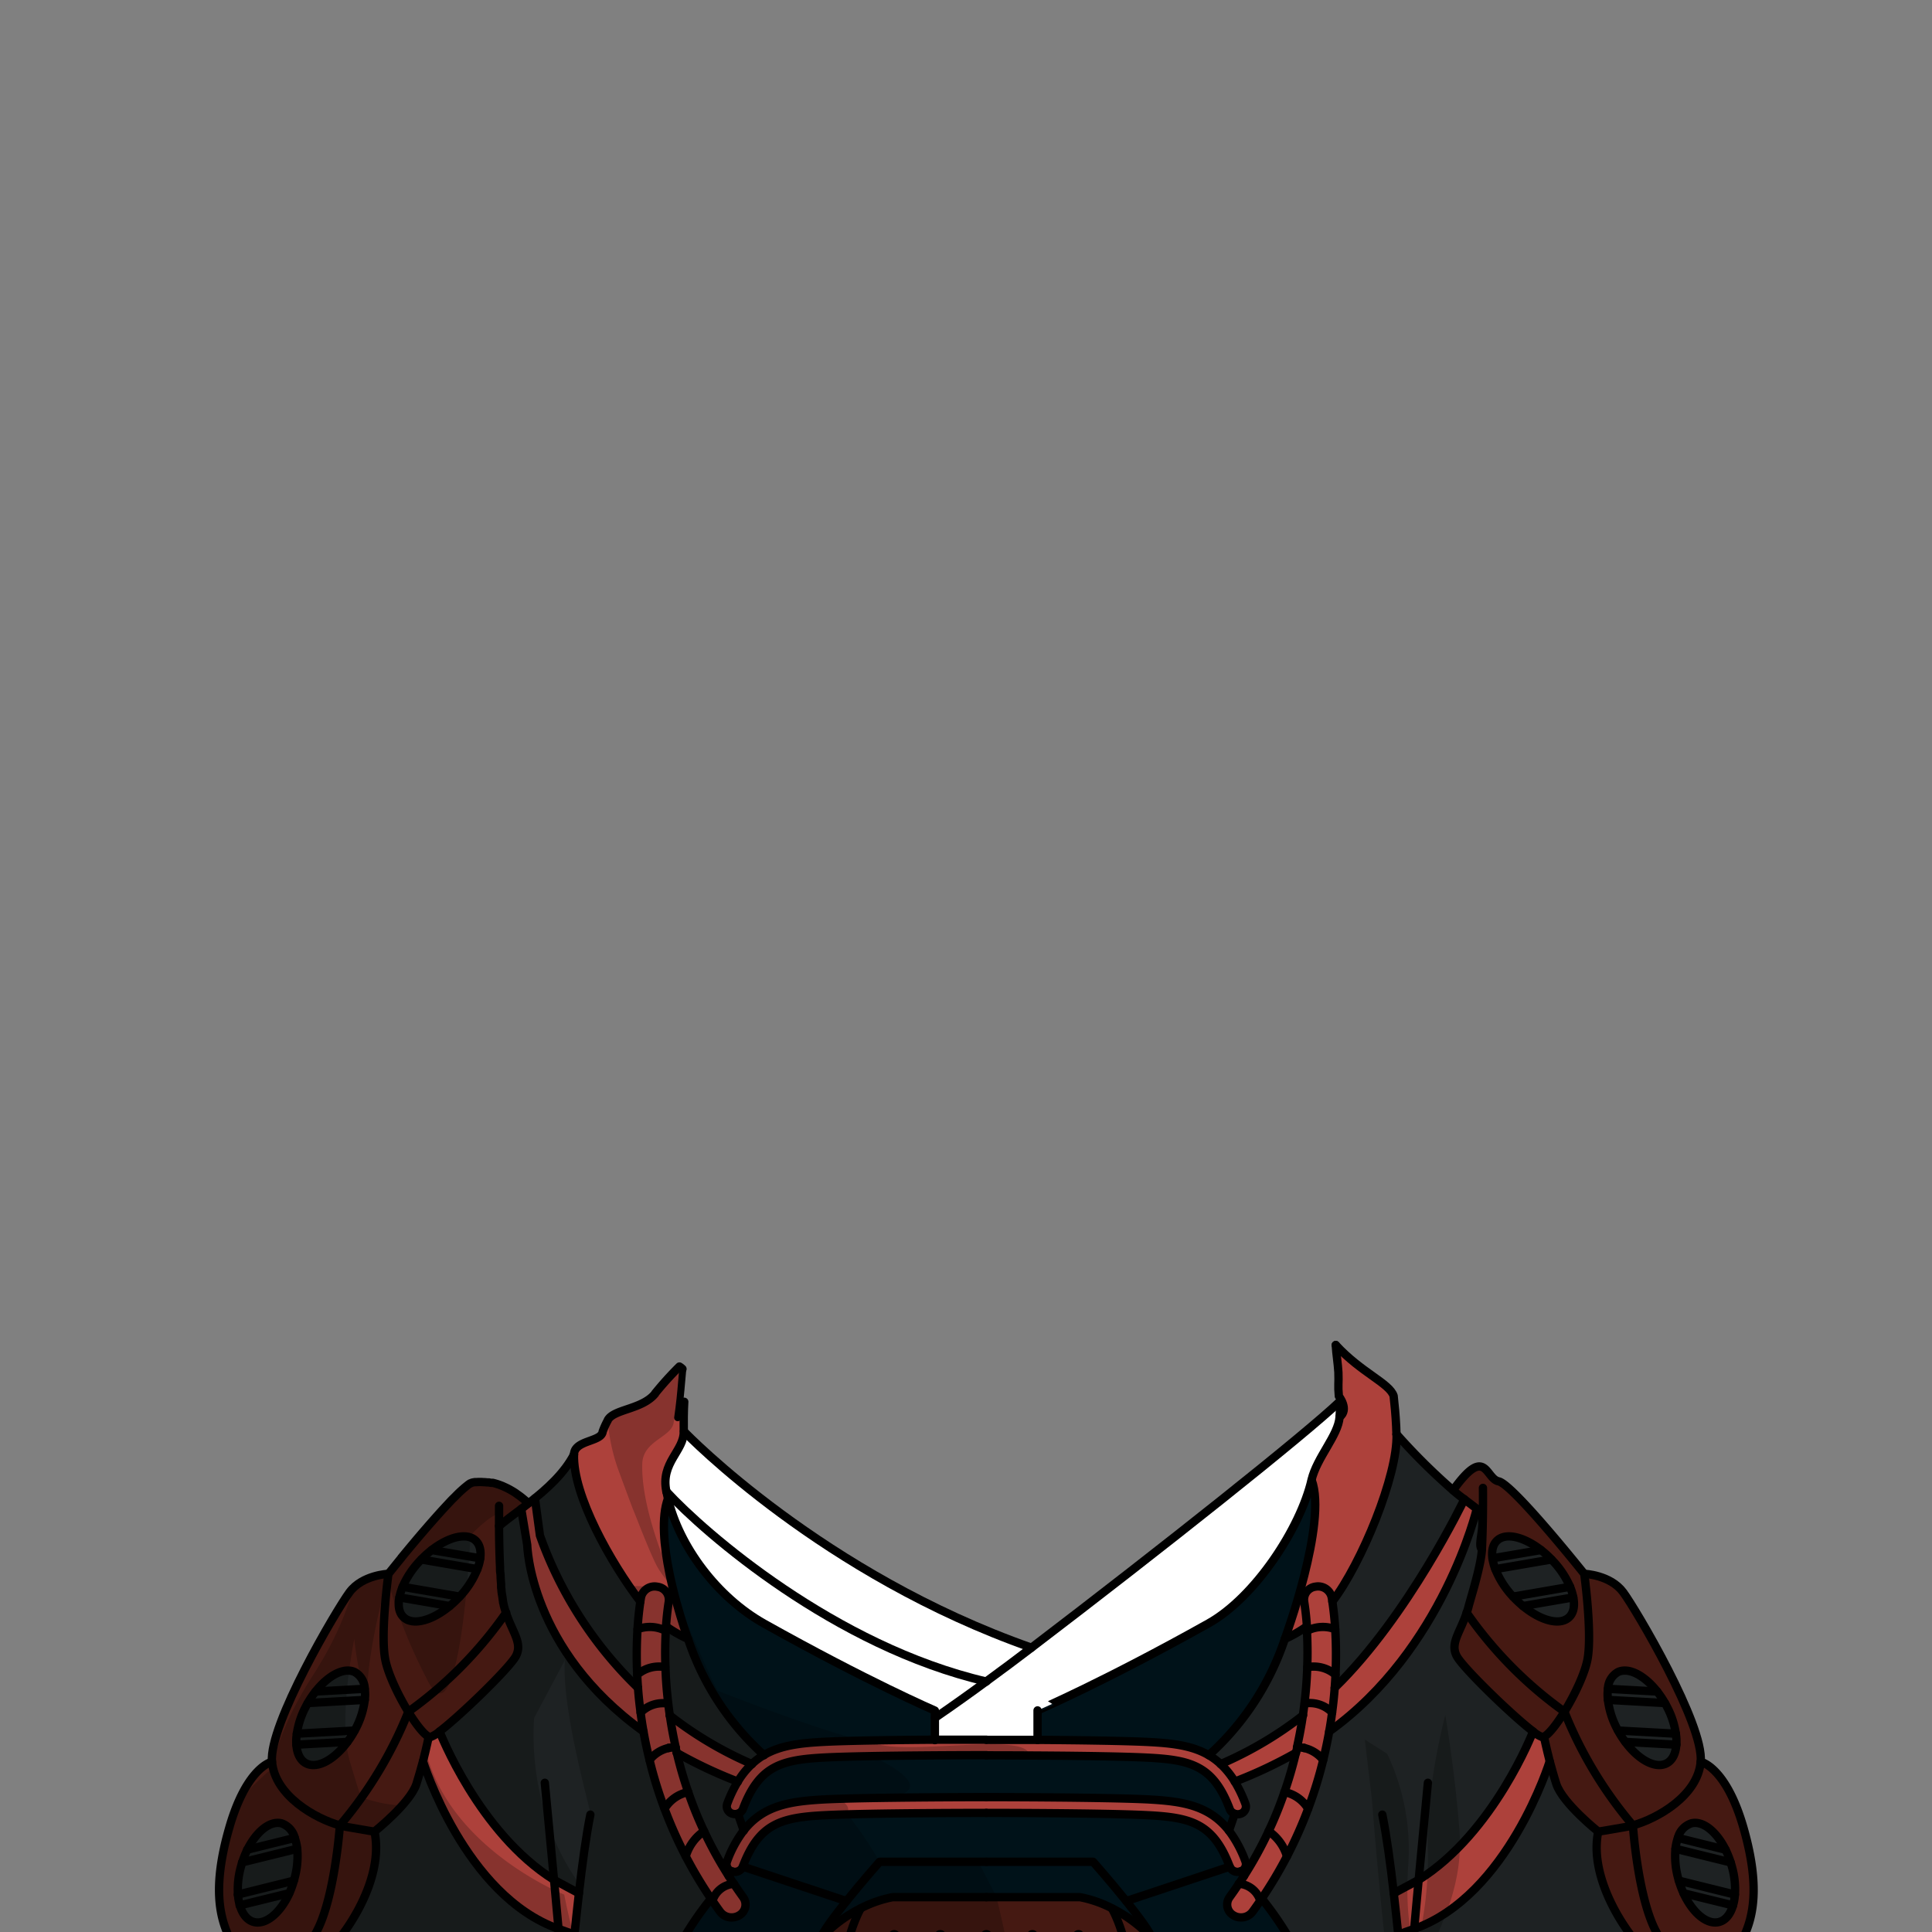 <svg xmlns="http://www.w3.org/2000/svg" viewBox="0 0 432 432">
  <rect x="0" y="0" width="432" height="432" fill="#808080" stroke="none"/>
  <defs>
    <style>.GUNDAN_OWL_OUTFIT_GUNDAN_OWL_OUTFIT_17_cls-1{isolation:isolate;}.GUNDAN_OWL_OUTFIT_GUNDAN_OWL_OUTFIT_17_cls-2{fill:#ad413b;}.GUNDAN_OWL_OUTFIT_GUNDAN_OWL_OUTFIT_17_cls-3{fill:#451912;}.GUNDAN_OWL_OUTFIT_GUNDAN_OWL_OUTFIT_17_cls-4{fill:#1e2223;}.GUNDAN_OWL_OUTFIT_GUNDAN_OWL_OUTFIT_17_cls-5{fill:#001219;}.GUNDAN_OWL_OUTFIT_GUNDAN_OWL_OUTFIT_17_cls-6{fill:#fff;}.GUNDAN_OWL_OUTFIT_GUNDAN_OWL_OUTFIT_17_cls-7,.GUNDAN_OWL_OUTFIT_GUNDAN_OWL_OUTFIT_17_cls-9{fill:none;stroke:#000;stroke-linecap:round;stroke-linejoin:round;}.GUNDAN_OWL_OUTFIT_GUNDAN_OWL_OUTFIT_17_cls-7{stroke-width:1.86px;}.GUNDAN_OWL_OUTFIT_GUNDAN_OWL_OUTFIT_17_cls-8{opacity:0.22;mix-blend-mode:multiply;}.GUNDAN_OWL_OUTFIT_GUNDAN_OWL_OUTFIT_17_cls-9{stroke-width:1.57px;}</style>
  </defs>
  <g class="GUNDAN_OWL_OUTFIT_GUNDAN_OWL_OUTFIT_17_cls-1">
    <g id="oufit">
      <path class="GUNDAN_OWL_OUTFIT_GUNDAN_OWL_OUTFIT_17_cls-2" d="M312.19,319c-.13-2.59-.35-4.91-.57-6.83-1-2.85-7.25-5.19-12.94-11.38.12,2.07.47,4,.59,6.11.14,2.64-.14,2.73.1,5.33,0,0,2.38,3,.16,4.67-.27,4.11-5.09,9-6.27,14.07,3.57,9.41-5.73,34.86-6,35.53a26.82,26.82,0,0,0,4.94-2.82c-.24-3.4-.6-5.38-.61-5.49a2.92,2.92,0,0,1,2.53-3.34,3.1,3.1,0,0,1,3.61,2.34c0,.11.09.43.16,1,6.54-8.53,14.65-28.26,14.34-37.38h0C312.24,320.11,312.22,319.53,312.19,319Z" />
      <path class="GUNDAN_OWL_OUTFIT_GUNDAN_OWL_OUTFIT_17_cls-2" d="M150.35,354.78c-.22-.93-.44-1.89-.64-2.87l-.42-1c-.54-3.75-1.13-10.82-.06-15.41-.88-3.82,2.52-7.78,3.44-11.74a25.86,25.86,0,0,0,.23-10h-1c0-.32.08-.64.11-1h0c.07-.64.14-1.28.19-1.93.15-1.57.28-3.14.42-4.72a3.11,3.11,0,0,0-.68-.54,74.06,74.06,0,0,0-5.43,6,.21.21,0,0,0,0,.06c-2.92,3.58-9.27,3.42-10.6,5.94l0,.05a17.48,17.48,0,0,0-1.13,2.49c-.25,2.35-6.31,1.85-6.41,5.12h0c0,.85,0,1.72,0,2.6,0,.1,0,.21,0,.33.12,1.64,2.49,7.69,2.85,9.41.95,4.49,4.68,8.41,7,12.78a.43.43,0,0,0,0,.07c.69,1.29,1.42,2.56,2.2,3.79s1.76,2.66,2.71,3.89a8.5,8.5,0,0,1,.17-1,2.94,2.94,0,0,1,1.92-2.19,3.31,3.31,0,0,1,1.69-.15,3,3,0,0,1,2.35,1.77,2.78,2.78,0,0,1,.18,1.57,50.76,50.76,0,0,0-.62,5.49,27.41,27.41,0,0,0,4.93,2.82c-.07-.21-1.27-3.55-2.53-8.1C151,357.22,150.65,356,150.35,354.78Z" />
      <path class="GUNDAN_OWL_OUTFIT_GUNDAN_OWL_OUTFIT_17_cls-3" d="M248.64,426.7a26.66,26.66,0,0,0-7.16-2.49H199.61a26.91,26.91,0,0,0-7.16,2.49,31.46,31.46,0,0,0-8.94,6.73v21.09l2.59,2.25,13.19,11.53h42.52L255,456.77l2.58-2.25V433.43A31.22,31.22,0,0,0,248.64,426.7Zm-48.7,33.21c-1.24,0-2.24-6.15-2.24-13.72s1-13.71,2.24-13.71,2.25,6.13,2.25,13.71S201.19,459.91,199.94,459.91Zm10.31,0c-1.24,0-2.25-6.15-2.25-13.72s1-13.71,2.25-13.71,2.25,6.13,2.25,13.71S211.48,459.91,210.25,459.91Zm10.3,0c-1.24,0-2.26-6.15-2.26-13.72s1-13.71,2.26-13.71,2.25,6.13,2.25,13.71S221.8,459.91,220.55,459.91Zm10.3,0c-1.24,0-2.24-6.15-2.24-13.72s1-13.71,2.24-13.71,2.25,6.13,2.25,13.71S232.1,459.91,230.85,459.91Zm10.31,0c-1.25,0-2.25-6.15-2.25-13.72s1-13.71,2.25-13.71,2.25,6.13,2.25,13.71S242.39,459.91,241.16,459.91Z" />
      <path class="GUNDAN_OWL_OUTFIT_GUNDAN_OWL_OUTFIT_17_cls-4" d="M387.24,417.31c-.08-.29-.16-.59-.26-.87a20.76,20.76,0,0,0-1.14-2.84c-2-4-5-6.52-7.61-5.91a4.59,4.59,0,0,0-3.05,3.27,10.6,10.6,0,0,0-.54,2.43,18.59,18.59,0,0,0,.65,6.77c0,.12.06.24.1.36a21.57,21.57,0,0,0,1.05,2.81c2,4.35,5.18,7.08,7.87,6.45,1.52-.36,2.62-1.74,3.2-3.73a11,11,0,0,0,.42-2.42A18.39,18.39,0,0,0,387.24,417.31Z" />
      <path class="GUNDAN_OWL_OUTFIT_GUNDAN_OWL_OUTFIT_17_cls-4" d="M374.73,387.66a18.54,18.54,0,0,0-2-6.05,6.83,6.83,0,0,0-.44-.8,19.65,19.65,0,0,0-1.73-2.58c-2.82-3.58-6.32-5.46-8.72-4.38a4.42,4.42,0,0,0-2.29,3.77h0a9.73,9.73,0,0,0,0,2.47,18.54,18.54,0,0,0,2.07,6.52c.06.11.12.23.18.33a19.35,19.35,0,0,0,1.62,2.54c2.87,3.9,6.58,6,9.08,4.88,1.42-.64,2.2-2.2,2.34-4.25A10.37,10.37,0,0,0,374.73,387.66Z" />
      <path class="GUNDAN_OWL_OUTFIT_GUNDAN_OWL_OUTFIT_17_cls-4" d="M351.07,354.81a20.22,20.22,0,0,0-3.52-5.44c-.22-.23-.42-.45-.64-.67a19.82,19.82,0,0,0-2.34-2.11c-3.66-2.84-7.55-3.9-9.59-2.31-1.12.86-1.51,2.36-1.26,4.17h0a10.35,10.35,0,0,0,.64,2.4,19.62,19.62,0,0,0,3.68,5.86l.28.29a21,21,0,0,0,2.23,2.11c3.79,3.14,7.93,4.36,10.07,2.7,1.21-.94,1.57-2.62,1.17-4.64A12.39,12.39,0,0,0,351.07,354.81Z" />
      <path class="GUNDAN_OWL_OUTFIT_GUNDAN_OWL_OUTFIT_17_cls-4" d="M96.53,346.59a20.64,20.64,0,0,0-2.34,2.11c-.22.22-.42.44-.63.67A20,20,0,0,0,90,354.81a13.15,13.15,0,0,0-.72,2.37c-.4,2,0,3.7,1.17,4.64,2.14,1.66,6.28.44,10.07-2.7a21,21,0,0,0,2.23-2.11l.28-.29a19.42,19.42,0,0,0,3.68-5.86,10.35,10.35,0,0,0,.64-2.4h0c.25-1.81-.14-3.31-1.26-4.17C104.08,342.69,100.19,343.75,96.53,346.59Z" />
      <path class="GUNDAN_OWL_OUTFIT_GUNDAN_OWL_OUTFIT_17_cls-4" d="M65.92,411a4.59,4.59,0,0,0-3.05-3.27c-2.58-.61-5.6,1.88-7.61,5.91a20.76,20.76,0,0,0-1.14,2.84c-.1.28-.18.58-.26.87a18.39,18.39,0,0,0-.69,6.32,11,11,0,0,0,.42,2.42c.58,2,1.69,3.37,3.2,3.73,2.69.63,5.88-2.1,7.88-6.45a23.12,23.12,0,0,0,1-2.81c0-.12.06-.24.1-.36a18.59,18.59,0,0,0,.65-6.77A10.6,10.6,0,0,0,65.92,411Z" />
      <path class="GUNDAN_OWL_OUTFIT_GUNDAN_OWL_OUTFIT_17_cls-4" d="M81.56,377.62a4.42,4.42,0,0,0-2.29-3.77c-2.4-1.08-5.9.8-8.71,4.38a18.75,18.75,0,0,0-1.74,2.58,6.83,6.83,0,0,0-.44.8,18.54,18.54,0,0,0-2,6.05,10.37,10.37,0,0,0-.11,2.46c.14,2.05.92,3.61,2.34,4.25,2.5,1.13,6.21-1,9.08-4.88A19.35,19.35,0,0,0,79.3,387c.06-.1.12-.22.18-.33a18.54,18.54,0,0,0,2.07-6.52,9.73,9.73,0,0,0,0-2.47Z" />
      <path class="GUNDAN_OWL_OUTFIT_GUNDAN_OWL_OUTFIT_17_cls-3" d="M389.79,408.5c-3.92-13.5-9.5-14.56-9.5-14.56C381,385.63,365.85,360,363,356s-8.71-4.12-8.71-4.12-15.95-20-19.15-20.68c-3-.62-2.81-8.28-10.18,2,.84.72,1.68,1.39,2.49,2,1,.75,2,1.46,2.82,2.12,2.8,2.14-.17,7.92,1.14,9.08-.16,3.57-2.53,11-3,12.83-.14.46-.26.9-.41,1.32a91,91,0,0,0,21.87,22.15c.25.63.5,1.25.77,1.86.16.39.33.79.51,1.18l.84,1.84.51,1.05c1.13,2.34,2.31,4.51,3.47,6.49.18.31.35.61.54.91,1.16,1.92,2.28,3.64,3.32,5.14.76,1.11,1.48,2.09,2.12,2.94.16.22.31.43.46.62,1.07,1.4,1.9,2.39,2.36,2.92.13.16.24.27.31.35l.1.12s1.16,17.47,5.74,24.71,7.49,10.58,8.54,16.92c.56-.65,1.11-1.35,1.67-2.08a96.74,96.74,0,0,0,8.72-14.39C392,428.77,393.71,422,389.79,408.5Zm-49.24-49.38a20.13,20.13,0,0,1-2.23-2.12,2.44,2.44,0,0,1-.27-.29,19.11,19.11,0,0,1-3.69-5.85,10.22,10.22,0,0,1-.64-2.4v0c-.25-1.81.14-3.3,1.26-4.16,2-1.58,5.93-.53,9.59,2.31a19.82,19.82,0,0,1,2.34,2.11l.64.67a20.11,20.11,0,0,1,3.52,5.45,12.09,12.09,0,0,1,.72,2.36c.4,2,0,3.7-1.17,4.64C348.48,363.48,344.35,362.26,340.55,359.12Zm22.87,30.37A19.91,19.91,0,0,1,361.8,387c-.06-.11-.12-.23-.19-.34a18.78,18.78,0,0,1-2.06-6.52,9.73,9.73,0,0,1,0-2.47v0a4.4,4.4,0,0,1,2.29-3.76c2.4-1.08,5.9.79,8.72,4.38a20.22,20.22,0,0,1,1.73,2.57c.16.27.3.53.45.81a18.9,18.9,0,0,1,2,6.05,10.37,10.37,0,0,1,.11,2.46c-.13,2.05-.92,3.61-2.34,4.24C370,395.51,366.28,393.39,363.42,389.49Zm24.51,34.14a10.87,10.87,0,0,1-.43,2.42c-.57,2-1.67,3.37-3.2,3.72-2.68.64-5.87-2.09-7.86-6.45a21.42,21.42,0,0,1-1.05-2.8c0-.12-.06-.24-.1-.36a18.6,18.6,0,0,1-.65-6.77,10.1,10.1,0,0,1,.54-2.43,4.59,4.59,0,0,1,3.05-3.27c2.58-.62,5.61,1.88,7.61,5.9a20.9,20.9,0,0,1,1.14,2.85c.11.28.18.58.27.87A18.87,18.87,0,0,1,387.93,423.63Z" />
      <path class="GUNDAN_OWL_OUTFIT_GUNDAN_OWL_OUTFIT_17_cls-3" d="M89.31,357.18a11.51,11.51,0,0,1,.73-2.36,19.42,19.42,0,0,1,3.52-5.45l.63-.67a20.64,20.64,0,0,1,2.34-2.11,19.43,19.43,0,0,1,1.71-1.18l.65-.38.08,0c.23-.14.48-.26.72-.38l.59-.27.19-.08.6-.22a4,4,0,0,1,.56-.17l.28-.08.53-.12h0c.19,0,.38-.05.56-.07h.09l.56,0,.41,0a1.83,1.83,0,0,1,.4.05,2.41,2.41,0,0,1,.37.07h0a1.06,1.06,0,0,1,.3.1h0a3.07,3.07,0,0,1,.87.47c1.12.86,1.51,2.35,1.26,4.16v0a10.22,10.22,0,0,1-.64,2.4l-.2.5c-.07.18-.15.34-.23.52l-.27.54a15.76,15.76,0,0,1-1,1.78l-.42.62a1.57,1.57,0,0,0-.15.19c-.2.28-.42.57-.65.85-.09.13-.19.24-.29.36l-.43.49-.27.29a20.21,20.21,0,0,1-2.24,2.12c-3.79,3.14-7.93,4.36-10.07,2.7C89.27,360.88,88.91,359.2,89.31,357.18Zm-23.5,63c0,.12-.06.24-.1.36a20.06,20.06,0,0,1-1,2.8c-2,4.36-5.18,7.09-7.87,6.45-1.53-.35-2.64-1.74-3.21-3.72a10.89,10.89,0,0,1-.42-2.42,18.63,18.63,0,0,1,.69-6.32c.08-.29.16-.59.26-.87a20.9,20.9,0,0,1,1.14-2.85c2-4,5-6.52,7.61-5.9A4.59,4.59,0,0,1,65.92,411a10.6,10.6,0,0,1,.54,2.43A18.39,18.39,0,0,1,65.81,420.16ZM81.55,380.1a18.39,18.39,0,0,1-2.07,6.52,2.9,2.9,0,0,1-.19.34,17.92,17.92,0,0,1-1.62,2.53.7.7,0,0,1-.15.19,13.77,13.77,0,0,1-.89,1.1l-.45.51c-.28.29-.55.56-.84.81a6.2,6.2,0,0,1-.48.43,11,11,0,0,1-1,.74,5.91,5.91,0,0,1-.5.32,6.94,6.94,0,0,1-2.81,1.06l-.46,0a3.46,3.46,0,0,1-1.51-.31c-1.42-.63-2.21-2.19-2.34-4.24a9.87,9.87,0,0,1,.11-2.46,18.9,18.9,0,0,1,2-6.05c.14-.28.3-.54.46-.81a18.31,18.31,0,0,1,1.73-2.57c2.4-3.05,5.29-4.87,7.58-4.67a3.62,3.62,0,0,1,1.13.29,3.34,3.34,0,0,1,.8.52l.13.13a.64.64,0,0,1,.18.19c.09.09.16.19.24.28h0l0,0v0a.3.3,0,0,1,.06.11.64.64,0,0,1,.11.16c0,.08.09.16.13.24a.05.05,0,0,1,0,0s0,0,0,0,.13.29.19.45a.76.76,0,0,1,.08.21,2.9,2.9,0,0,1,.12.42,3,3,0,0,1,.09.38,3.33,3.33,0,0,1,.1.55v0a10.53,10.53,0,0,1,0,1.79h0C81.6,379.65,81.58,379.88,81.55,380.1Zm31.11-21.25a3.4,3.4,0,0,1-.07-.34c0-.14-.06-.28-.08-.43s0-.22-.05-.33a2.87,2.87,0,0,1,0-.31l-.09-.64c-.07-.44-.12-.91-.17-1.4,0-.24-.05-.49-.07-.75l0-.33c0-.4-.07-.82-.09-1.25s-.06-.86-.08-1.3,0-.87-.07-1.32h0c-.15-3.22-.21-6.61-.22-9.21.37-.31.76-.62,1.17-.94,1.67-1.32,3.64-2.74,5.66-4.32l.07-.05-.1-.09c-.18-.17-.37-.33-.55-.48a4.09,4.09,0,0,0-.33-.28c-.18-.16-.37-.31-.56-.46h0c-.19-.15-.37-.29-.56-.42l-.6-.42-.1-.08-.06,0-.05,0c-.34-.23-.66-.43-1-.62s-.82-.45-1.22-.63l-.53-.24a1.45,1.45,0,0,0-.26-.11h0l-.62-.24s0,0,0,0l-.31-.1-.28-.09-.48-.14-.37-.09-.18,0-.22,0-.17,0-.29-.06h-.08l-.25,0-.66-.06h-.19a11.17,11.17,0,0,0-1.67,0h-.09l-.09,0h-.14l-.44.08a2,2,0,0,0-.49.2l-.07,0,0,0h0l0,0,0,0h0a4.65,4.65,0,0,0-.46.31A26.42,26.42,0,0,0,102,334.4l-.36.36c-.49.49-1,1-1.52,1.58l-.4.42-.39.43c-.41.44-.81.89-1.22,1.34l-.42.47-1.24,1.4-.75.86-1.31,1.52c-.07.08-.13.16-.2.23-.19.23-.38.46-.58.68L91.71,346l-.71.86-.34.41-.66.79v0h0l-.11.12h0a0,0,0,0,1,0,0v0l0,.05,0,0-.13.15a3.76,3.76,0,0,1-.25.31l-.81,1-.24.3-.54.67-.26.32a.27.27,0,0,1-.07.08l-.16.21-.2.24c-.06.07-.1.13-.15.18s0,0,0,0a.5.5,0,0,0-.1.13h0l-.3,0H86.3a13.35,13.35,0,0,0-2,.35l-.49.14a11.67,11.67,0,0,0-1.23.4,2.75,2.75,0,0,0-.36.15c-.21.09-.4.17-.61.28l-.23.12c-.3.15-.61.33-.91.52l-.1.07h0a.6.6,0,0,0-.15.09l0,0a9.3,9.3,0,0,0-1,.86,3.57,3.57,0,0,0-.43.44,6,6,0,0,0-.5.61c-2.9,3.91-18.07,29.59-17.34,37.9,0,0-5.59,1.07-9.5,14.56q-.8,2.73-1.29,5.11c-.06.31-.13.63-.19.94s-.12.61-.17.91c-.08.48-.16.94-.22,1.4a37.51,37.51,0,0,0-.45,6.29v.19c0,.33,0,.64,0,1s0,.36,0,.54,0,.32,0,.48c0,.34.07.66.12,1s.1.78.17,1.15.15.76.24,1.13.14.57.21.84a2.12,2.12,0,0,0,.09.31c.07.26.15.51.24.76l0,.12a.25.25,0,0,1,0,.07c.18.5.38,1,.58,1.51l.09.22.19.43c.08.17.16.33.23.5A95.76,95.76,0,0,0,60,447.71l.18.24h0l0,0a1.35,1.35,0,0,0,.15.17.33.33,0,0,0,.08.11c.12.17.26.35.39.51.27.35.56.69.83,1a0,0,0,0,1,0,0,2.38,2.38,0,0,1,0-.26c.05-.29.1-.57.16-.85,0,0,0,0,0,0,.08-.36.15-.7.25-1,0,0,0,0,0,0,.07-.28.15-.55.23-.81a22.8,22.8,0,0,1,1.13-2.93c.09-.16.16-.33.24-.49.44-.9.93-1.78,1.49-2.7l.53-.86c.38-.61.79-1.25,1.24-1.92.14-.23.29-.45.44-.68.83-1.28,1.75-2.68,2.76-4.27,4.56-7.23,5.74-24.71,5.74-24.71a62.37,62.37,0,0,0,3.9-4.91l.89-1.24a.21.21,0,0,0,.06-.08h0l0,0h0c.53-.75,1.09-1.56,1.66-2.44.41-.61.83-1.26,1.23-1.93a95.69,95.69,0,0,0,5-9l.36-.75q1.14-2.4,2.19-5h0c.6-.41,1.2-.84,1.79-1.27q2.19-1.62,4.19-3.32h0c.79-.67,1.55-1.34,2.29-2,.56-.51,1.1-1,1.63-1.52l.1-.09,0,0a94.05,94.05,0,0,0,6.6-7.1l.74-.88c.36-.43.71-.87,1-1.28l1.26-1.62c.7-.91,1.32-1.76,1.86-2.52a1.86,1.86,0,0,1,.21-.28h0l.14-.21c-.15-.42-.28-.86-.4-1.31C112.73,359.14,112.69,359,112.66,358.85Zm7.84-15.34.23-.17h0l.09-.08-.1.07Zm-8.29,6.58h0l.11-.1,0,0,.35-.31-.4.34Z" />
      <path class="GUNDAN_OWL_OUTFIT_GUNDAN_OWL_OUTFIT_17_cls-3" d="M370.86,432.87c-4.57-7.23-5.74-24.71-5.74-24.71a91.56,91.56,0,0,1-15.31-25.42,91,91,0,0,1-21.87-22.15c-1.45,4.42-3.79,6.87-2.2,9.77,1.44,2.64,12.29,13.18,17.06,16.81a6.49,6.49,0,0,0,2,1.23.83.83,0,0,0,.41-.08s.53,2.54,1.29,5.51c.45,1.7,1,3.53,1.49,5.11,1.45,4.32,9.36,10.61,9.36,10.61-1.74,8.14,3,17.5,7.29,23.17a10.5,10.5,0,0,1,.73,1.17c1.76,3.27,2.33,8.31,3.19,12.54.77,3.91,1.78,7.12,4.13,7.68,1.85.43,4.26-1.48,6.69-4.33C378.35,443.45,375.43,440.12,370.86,432.87Z" />
      <path class="GUNDAN_OWL_OUTFIT_GUNDAN_OWL_OUTFIT_17_cls-3" d="M91.29,382.74A91.56,91.56,0,0,1,76,408.16s-1.17,17.48-5.74,24.71-7.49,10.58-8.54,16.91c2.43,2.85,4.85,4.76,6.69,4.33,2.35-.56,3.36-3.77,4.13-7.68.86-4.23,1.43-9.27,3.19-12.54a9.27,9.27,0,0,1,.74-1.17c4.24-5.67,9-15,7.28-23.17,0,0,7.91-6.29,9.37-10.61.52-1.58,1-3.41,1.48-5.11.76-3,1.29-5.51,1.29-5.51a.83.83,0,0,0,.41.08,6.49,6.49,0,0,0,2-1.23c4.77-3.63,15.62-14.17,17.06-16.81,1.59-2.9-.75-5.35-2.2-9.77A91,91,0,0,1,91.29,382.74Z" />
      <path class="GUNDAN_OWL_OUTFIT_GUNDAN_OWL_OUTFIT_17_cls-2" d="M276.1,398.38a101.21,101.21,0,0,0,13.66-6.44h0c.1-.4.2-.81.27-1.22h0c.55-2.48,1-4.88,1.32-7.18a83.16,83.16,0,0,1-18.44,10.92A18.53,18.53,0,0,1,276.1,398.38Z" />
      <path class="GUNDAN_OWL_OUTFIT_GUNDAN_OWL_OUTFIT_17_cls-2" d="M327.4,335.23s-12.42,26.09-29,42.17q-.19,2.64-.58,5.53c-.18,1.38-.39,2.79-.65,4.24,25.53-18.32,33-49.8,33-49.8C329.35,336.69,328.42,336,327.4,335.23Z" />
      <path class="GUNDAN_OWL_OUTFIT_GUNDAN_OWL_OUTFIT_17_cls-2" d="M346.52,393.83c-.76-3-1.29-5.51-1.29-5.51a.83.83,0,0,1-.41.08,6.49,6.49,0,0,1-2-1.23s-8.7,22.63-25.58,33.18h0l-5.58,3h0c.37,3.11.7,6.25,1,9.25l3.55-1.26C337.23,423.9,346.52,393.83,346.52,393.83Z" />
      <path class="GUNDAN_OWL_OUTFIT_GUNDAN_OWL_OUTFIT_17_cls-2" d="M123.89,420.35h0C107,409.8,98.3,387.17,98.3,387.17a6.49,6.49,0,0,1-2,1.23.83.83,0,0,1-.41-.08s-.53,2.54-1.29,5.51c0,0,9.29,30.07,30.34,37.49l3.55,1.26c.32-3,.64-6.14,1-9.25h0Z" />
      <path class="GUNDAN_OWL_OUTFIT_GUNDAN_OWL_OUTFIT_17_cls-2" d="M143.89,387.18c-24.84-17.84-25.95-40.46-26-41.66v0c.54-.42-1.94-8-1.34-8.45.14-.11,2.6-1.37,2.74-1.48s1,8.08,1.2,8l.23-.18h0a88.31,88.31,0,0,0,21.92,34.06c.13,1.76.32,3.61.58,5.53C143.42,384.31,143.63,385.73,143.89,387.18Z" />
      <path class="GUNDAN_OWL_OUTFIT_GUNDAN_OWL_OUTFIT_17_cls-2" d="M151,390.72h0l.27,1.22h0A101.21,101.21,0,0,0,165,398.38a18.53,18.53,0,0,1,3.16-3.92,83.39,83.39,0,0,1-18.44-10.92C150.05,385.84,150.49,388.24,151,390.72Z" />
      <path class="GUNDAN_OWL_OUTFIT_GUNDAN_OWL_OUTFIT_17_cls-4" d="M298.56,364.3a95.87,95.87,0,0,1,.06,10.17c0,.94-.1,1.92-.18,2.93,16.54-16.08,29-42.17,29-42.17-.81-.59-1.65-1.25-2.49-2a137.74,137.74,0,0,1-12.64-12.54c.3,9.12-7.81,28.85-14.35,37.39C298.09,359.28,298.38,361.41,298.56,364.3Z" />
      <path class="GUNDAN_OWL_OUTFIT_GUNDAN_OWL_OUTFIT_17_cls-4" d="M162.49,504.14H50s-.44-9.33,1.44-14.45c1.35-3.67,3.22-12.29,4.17-16.93-1.32-2.61-3.21-4.7-3-6.26s3.89-5.94,6.31-8.71c.35-3.89.81-7.76,1.11-10.08.56.73,1.11,1.43,1.67,2.08,2.43,2.84,4.85,4.75,6.69,4.32,2.35-.55,3.36-3.77,4.13-7.67,0,0,15.13,15.9,42,7.73h0c6.54-2.6,12.07-5.13,12.07-5.13l-.58-6-9.3,3.39h0c-26.63,5.4-41-12.54-41-12.54a8,8,0,0,1,.74-1.17c4.24-5.68,9-15,7.28-23.18,0,0,7.91-6.29,9.37-10.61.52-1.58,1-3.41,1.48-5.11,0,0,9.29,30.07,30.34,37.49l3.55,1.27c.32-3,.64-6.15,1-9.26h0l-5.58-3h0C107,409.81,98.3,387.18,98.3,387.18c4.77-3.63,15.62-14.18,17.06-16.82,1.59-2.9-.75-5.35-2.2-9.77-.15-.42-.28-.86-.4-1.31a50.55,50.55,0,0,1-1-8.84l.4-.35.12-.1c.13-.11-1.18-8.2-1-8.32s4.63-3.33,4.83-3.49c1.19-1-.11,8.73,1.78,7.29v0c0,1.2,1.15,23.82,26,41.66q.54,3.07,1.35,6.35a92.51,92.51,0,0,0,3.36,10.92A96.1,96.1,0,0,0,159,424.53a72.41,72.41,0,0,0-6.18,8.94s.09,3.73.43,9.71c-16.37-1.93-24.91-8.84-24.91-8.84-.61,6.28-1.06,11.77-1.3,14.73-.12,1.47-.18,2.31-.18,2.31l-.06,1.52s9.91,5.84,27.72,6.87c.23,2.32.48,4.72.77,7.17.49,4.19,1.07,8.52,1.76,12.84-15.65,0-30.39-8.62-30.94-8.93l-.59,15.59h0c11.56,8.11,35.24,11.54,35.24,11.54C161.27,500.11,161.87,502.17,162.49,504.14Z" />
      <path class="GUNDAN_OWL_OUTFIT_GUNDAN_OWL_OUTFIT_17_cls-4" d="M291.73,380.9c.35-2.91.55-5.64.62-8.12.12-3.14,0-5.89-.07-8.14,0-.35,0-.68,0-1a27.79,27.79,0,0,1-4.94,2.83,60.82,60.82,0,0,1-17,26,14.83,14.83,0,0,1,2.69,2,83.16,83.16,0,0,0,18.44-10.92C291.52,382.65,291.63,381.76,291.73,380.9Z" />
      <path class="GUNDAN_OWL_OUTFIT_GUNDAN_OWL_OUTFIT_17_cls-4" d="M287.21,400.71a86.11,86.11,0,0,0,2.55-8.77,101.21,101.21,0,0,1-13.66,6.44,28.33,28.33,0,0,1,2.39,5,1.7,1.7,0,0,1-1.13,2.21,1.94,1.94,0,0,1-.62.09,1.91,1.91,0,0,1-.64-.1l-1.3,3.78a26.37,26.37,0,0,1,3.69,6.88,1.71,1.71,0,0,1-1.13,2.23l.81,1a87,87,0,0,0,5.5-10A84,84,0,0,0,287.21,400.71Z" />
      <path class="GUNDAN_OWL_OUTFIT_GUNDAN_OWL_OUTFIT_17_cls-4" d="M389.65,489.68c-1.35-3.66-3.21-12.28-4.17-16.92,1.32-2.61,3.21-4.71,3-6.26s-3.89-5.94-6.31-8.71c-.35-3.89-.81-7.76-1.11-10.08-.56.73-1.11,1.42-1.67,2.07-2.43,2.85-4.84,4.76-6.69,4.33-2.35-.56-3.36-3.77-4.13-7.68,0,0-15.13,15.9-42,7.74h0C320,451.57,314.5,449,314.5,449l.57-6,9.3,3.38h0c26.63,5.41,41-12.54,41-12.54a10.5,10.5,0,0,0-.73-1.17c-4.25-5.67-9-15-7.29-23.17,0,0-7.91-6.29-9.36-10.61-.53-1.58-1-3.41-1.49-5.11,0,0-9.29,30.07-30.34,37.49l-3.55,1.26c-.31-3-.64-6.14-1-9.25h0l5.58-3h0c16.88-10.55,25.58-33.18,25.58-33.18-4.77-3.63-15.62-14.17-17.06-16.81-1.59-2.9.75-5.35,2.2-9.77.15-.42.28-.86.4-1.31.49-1.87,2.86-9.26,3-12.85-1.3-1.15,1.65-6.93-1.14-9.06,0,0-7.48,31.48-33,49.8q-.54,3.09-1.34,6.36a94.39,94.39,0,0,1-3.37,10.91,95.44,95.44,0,0,1-10.37,20.08,74,74,0,0,1,6.18,8.94s-.09,3.74-.43,9.71c16.37-1.92,24.91-8.84,24.91-8.84.91,9.41,1.48,17,1.48,17l.06,1.52s-9.91,5.85-27.72,6.88c-.23,2.32-.48,4.72-.77,7.17-.48,4.19-1.07,8.51-1.75,12.84,15.64,0,30.38-8.62,30.93-8.93l.6,15.59h0C304.05,494.56,280.37,498,280.37,498c-.54,2.12-1.14,4.17-1.76,6.15H391.09S391.53,494.81,389.65,489.68Z" />
      <path class="GUNDAN_OWL_OUTFIT_GUNDAN_OWL_OUTFIT_17_cls-4" d="M166.31,409.35,165,405.57a1.91,1.91,0,0,1-.64.1,1.94,1.94,0,0,1-.62-.09,1.7,1.7,0,0,1-1.13-2.21,28.33,28.33,0,0,1,2.39-5,101.21,101.21,0,0,1-13.66-6.44,86.11,86.11,0,0,0,2.55,8.77,84,84,0,0,0,3.54,8.75,87,87,0,0,0,5.5,10l.81-1a1.71,1.71,0,0,1-1.13-2.23A26.08,26.08,0,0,1,166.31,409.35Z" />
      <path class="GUNDAN_OWL_OUTFIT_GUNDAN_OWL_OUTFIT_17_cls-4" d="M153.82,366.47a27.53,27.53,0,0,1-4.95-2.83c0,.32,0,.65-.05,1-.12,2.25-.19,5-.07,8.14.07,2.48.27,5.21.62,8.12.1.86.21,1.75.35,2.64a83.39,83.39,0,0,0,18.44,10.92,14.83,14.83,0,0,1,2.69-2A60.73,60.73,0,0,1,153.82,366.47Z" />
      <path class="GUNDAN_OWL_OUTFIT_GUNDAN_OWL_OUTFIT_17_cls-4" d="M142.48,374.48c0,.94.1,1.91.18,2.92a88.31,88.31,0,0,1-21.92-34.06h0l.1-.07h0c.21-.15-.62.17-.41,0s-.14-.66.08-.83-1.09-7.23-.89-7.4c4.71-3.94,5.82-6.56,8.74-9.79-.3,9.12,8.29,24.33,14.83,32.87-.17,1.17-.46,3.31-.63,6.19A93.12,93.12,0,0,0,142.48,374.48Z" />
      <path class="GUNDAN_OWL_OUTFIT_GUNDAN_OWL_OUTFIT_17_cls-5" d="M282.13,424.52a5,5,0,0,1-.34.51c-.56.8-1.13,1.63-1.72,2.44a3.18,3.18,0,0,1-2.57,1.26,3.23,3.23,0,0,1-1.75-.5,2.78,2.78,0,0,1-.82-4c.72-1,1.42-2,2.07-3h0c.4-.59.78-1.18,1.16-1.77l-.81-1a1.92,1.92,0,0,1-.62.08,1.84,1.84,0,0,1-1.77-1.16c-3.68-9.73-8.7-11-18.47-11.5-10.06-.5-35.69-.51-35.95-.51s-6.22,0-13.61.07h-1.25l-3.86,0h-2.56c-2.57,0-5.12.07-7.47.12l-1.16,0-1.11,0h0l-1.72.06-.58,0-2.62.1c-9.78.49-14.8,1.77-18.47,11.5a1.86,1.86,0,0,1-1.76,1.16,2,2,0,0,1-.63-.08l-.81,1c.38.59.76,1.18,1.16,1.77h0c.65,1,1.35,2,2.07,3a2.79,2.79,0,0,1-.81,4,3.26,3.26,0,0,1-1.76.5,3.15,3.15,0,0,1-2.56-1.26c-.6-.81-1.17-1.64-1.73-2.44-.12-.17-.24-.34-.34-.51a72,72,0,0,0-6.18,9s.1,3.73.43,9.7c.26,4.48.66,10.22,1.27,16.6.23,2.32.48,4.72.77,7.16.09.76.18,1.52.28,2.3l.18,1.41c.1.88.23,1.77.35,2.67s.28,2.05.43,3.07.34,2.27.52,3.4c.74,4.64,1.61,9.27,2.62,13.72.34,1.52.71,3,1.09,4.49.55,2.12,1.15,4.17,1.76,6.14H278.61c.62-2,1.22-4,1.77-6.14.37-1.46.75-3,1.08-4.49,1-4.45,1.88-9.08,2.62-13.72.12-.78.25-1.58.37-2.36s.2-1.36.29-2c0-.21.06-.4.09-.59.09-.63.18-1.27.26-1.89l.3-2.27c.16-1.25.31-2.48.45-3.71.29-2.44.53-4.84.77-7.16.62-6.38,1-12.12,1.27-16.6.34-6,.43-9.7.43-9.7A73.13,73.13,0,0,0,282.13,424.52Zm-1.75,28.9a3.31,3.31,0,0,1-6.6,0,3.31,3.31,0,0,1,6.6,0Zm-96.87-20a31.46,31.46,0,0,1,8.94-6.73,26.91,26.91,0,0,1,7.16-2.49h41.87a26.66,26.66,0,0,1,7.16,2.49,31.22,31.22,0,0,1,8.95,6.73v21.09L255,456.77l-13.2,11.53H199.29L186.1,456.77l-2.59-2.25V433.43Zm-16.19,20a3.3,3.3,0,1,1-3.29-3.06A3.19,3.19,0,0,1,167.32,453.42Zm3.31,32a3.31,3.31,0,1,1-3.31-3.07A3.21,3.21,0,0,1,170.63,485.39Zm99.85,0a3.3,3.3,0,1,1,3.3,3.07A3.2,3.2,0,0,1,270.48,485.39Z" />
      <path class="GUNDAN_OWL_OUTFIT_GUNDAN_OWL_OUTFIT_17_cls-5" d="M184.4,402.4c10.16-.5,35.89-.51,36.15-.51s26,0,36.15.51c7.55.37,13.61,1.21,18.1,7l1.3-3.78a1.83,1.83,0,0,1-1.13-1.06c-3.67-9.73-8.69-11-18.47-11.5-10.06-.5-35.69-.51-35.95-.51s-25.89,0-36,.51c-9.78.49-14.8,1.77-18.47,11.5a1.83,1.83,0,0,1-1.13,1.06l1.31,3.78C170.79,403.61,176.85,402.77,184.4,402.4Z" />
      <path class="GUNDAN_OWL_OUTFIT_GUNDAN_OWL_OUTFIT_17_cls-2" d="M163.6,428.73a3.21,3.21,0,0,0,1.76-.51,2.77,2.77,0,0,0,.81-4c-.72-1-1.42-2-2.07-3h0c-.4-.59-.79-1.19-1.16-1.78a87,87,0,0,1-5.5-10,84,84,0,0,1-3.54-8.75,86.11,86.11,0,0,1-2.55-8.77h0l-.27-1.22h0c-.55-2.48-1-4.88-1.32-7.18-.14-.89-.25-1.78-.35-2.64-.35-2.91-.55-5.64-.62-8.12-.12-3.14-.05-5.89.07-8.14,0-.35,0-.68.05-1,.24-3.4.59-5.38.61-5.49A2.92,2.92,0,0,0,147,354.8a3.11,3.11,0,0,0-3.61,2.34c0,.12-.08.45-.16,1-.17,1.17-.46,3.3-.63,6.19a93,93,0,0,0-.07,10.17c0,.94.1,1.92.18,2.93q.19,2.64.58,5.53c.18,1.38.39,2.79.65,4.24q.54,3.09,1.35,6.36a92.37,92.37,0,0,0,3.36,10.91A95.44,95.44,0,0,0,159,424.52a4.91,4.91,0,0,0,.34.5c.56.81,1.13,1.64,1.73,2.45A3.16,3.16,0,0,0,163.6,428.73Z" />
      <path class="GUNDAN_OWL_OUTFIT_GUNDAN_OWL_OUTFIT_17_cls-2" d="M298.56,364.3c-.18-2.89-.47-5-.64-6.19-.07-.52-.14-.85-.16-1a3.11,3.11,0,0,0-3.61-2.34,2.92,2.92,0,0,0-2.53,3.35c0,.11.37,2.09.61,5.49,0,.32,0,.65,0,1,.12,2.25.19,5,.07,8.14-.07,2.48-.27,5.21-.62,8.12-.1.86-.21,1.75-.35,2.64-.33,2.3-.77,4.7-1.32,7.18h0c-.07.41-.17.82-.27,1.22h0a86.11,86.11,0,0,1-2.55,8.77,84,84,0,0,1-3.54,8.75,87,87,0,0,1-5.5,10c-.37.59-.76,1.19-1.16,1.78h0c-.65,1-1.35,2-2.07,3a2.77,2.77,0,0,0,.81,4,3.21,3.21,0,0,0,1.76.51,3.15,3.15,0,0,0,2.56-1.26c.6-.81,1.17-1.64,1.73-2.45a4.91,4.91,0,0,0,.34-.5,95.44,95.44,0,0,0,10.37-20.08,94.39,94.39,0,0,0,3.37-10.91q.79-3.27,1.34-6.36c.26-1.45.47-2.86.65-4.24q.39-2.9.58-5.53c.08-1,.14-2,.18-2.93A95.87,95.87,0,0,0,298.56,364.3Z" />
      <path class="GUNDAN_OWL_OUTFIT_GUNDAN_OWL_OUTFIT_17_cls-2" d="M276.74,418.55a1.94,1.94,0,0,0,.62-.09,1.71,1.71,0,0,0,1.13-2.23,26.37,26.37,0,0,0-3.69-6.88c-4.49-5.74-10.55-6.58-18.1-7-10.16-.5-35.89-.51-36.15-.51s-26,0-36.15.51c-7.55.37-13.61,1.21-18.09,7a26.08,26.08,0,0,0-3.7,6.88,1.71,1.71,0,0,0,1.13,2.23,1.94,1.94,0,0,0,.62.09,1.87,1.87,0,0,0,1.77-1.16c3.67-9.73,8.69-11,18.47-11.51,10.06-.5,35.69-.51,36-.51s25.89,0,35.95.51c9.78.49,14.8,1.78,18.47,11.51A1.87,1.87,0,0,0,276.74,418.55Z" />
      <path class="GUNDAN_OWL_OUTFIT_GUNDAN_OWL_OUTFIT_17_cls-2" d="M163.74,405.58a1.94,1.94,0,0,0,.62.09,1.91,1.91,0,0,0,.64-.1,1.83,1.83,0,0,0,1.13-1.06c3.67-9.73,8.69-11,18.47-11.5,10.06-.5,35.69-.51,36-.51s25.89,0,35.95.51c9.78.49,14.8,1.77,18.47,11.5a1.83,1.83,0,0,0,1.13,1.06,1.91,1.91,0,0,0,.64.1,1.94,1.94,0,0,0,.62-.09,1.7,1.7,0,0,0,1.13-2.21,28.33,28.33,0,0,0-2.39-5,18.53,18.53,0,0,0-3.16-3.92,14.83,14.83,0,0,0-2.69-2c-3.77-2.19-8.31-2.67-13.55-2.94-5.73-.28-16.4-.41-24.68-.47-6.4,0-11.36,0-11.47,0s-5.07,0-11.47,0c-8.28.06-19,.19-24.68.47-5.24.27-9.78.75-13.55,2.94a14.83,14.83,0,0,0-2.69,2,18.53,18.53,0,0,0-3.16,3.92,28.33,28.33,0,0,0-2.39,5A1.7,1.7,0,0,0,163.74,405.58Z" />
      <path class="GUNDAN_OWL_OUTFIT_GUNDAN_OWL_OUTFIT_17_cls-5" d="M293.26,330.94c-2.49,10.71-12.59,26.19-23.05,32.05C247,376,232,382.45,232,382.45v6.61c8.28.06,18.95.19,24.68.47,5.24.27,9.78.75,13.55,2.94a60.82,60.82,0,0,0,17-26S296.88,340.46,293.26,330.94Z" />
      <path class="GUNDAN_OWL_OUTFIT_GUNDAN_OWL_OUTFIT_17_cls-5" d="M209.08,382.45v6.61c-5.06,0-11,.1-16.19.21-3.29.07-6.26.14-8.49.26-5.25.27-9.77.75-13.54,3a60.75,60.75,0,0,1-17.05-26h0c-.07-.21-1.27-3.55-2.53-8.1-.31-1.14-.62-2.34-.92-3.58-.22-.93-.44-1.89-.64-2.87-1.25-6.07-1.92-12.69-.32-16.88,2.49,10.71,11,22.11,21.49,28C194.07,376,209.08,382.45,209.08,382.45Z" />
      <path class="GUNDAN_OWL_OUTFIT_GUNDAN_OWL_OUTFIT_17_cls-6" d="M299.71,313.24c0,1.12-.09,2.34-.18,3.62-.27,4.11-5.09,9-6.27,14.07-2.49,10.72-12.59,26.21-23.05,32.06C247,376,232,382.45,232,382.45v6.61c-6.4,0-11.36,0-11.47,0s-5.07,0-11.47,0v-6.61s-15-6.48-38.2-19.46c-10.45-5.85-19-17.25-21.49-28-.12-.52-.24-1-.35-1.55h0c-1.35-6.43,4-9.06,3.89-13.42.81.87,31.12,32,77.71,48.38C259.73,346.27,291.9,320.72,299.71,313.24Z" />
      <path class="GUNDAN_OWL_OUTFIT_GUNDAN_OWL_OUTFIT_17_cls-7" d="M153,313.44s-.16,2.22-.11,5.78c0,.27,0,.54,0,.83.1,4.36-5.24,7-3.89,13.42" />
      <path class="GUNDAN_OWL_OUTFIT_GUNDAN_OWL_OUTFIT_17_cls-7" d="M149,333.48c.11.51.23,1,.35,1.55,2.49,10.71,11,22.11,21.49,28,23.19,13,38.2,19.46,38.2,19.46v6.61" />
      <path class="GUNDAN_OWL_OUTFIT_GUNDAN_OWL_OUTFIT_17_cls-7" d="M170.85,392.47a60.73,60.73,0,0,1-17-26,27.53,27.53,0,0,1-4.95-2.83" />
      <path class="GUNDAN_OWL_OUTFIT_GUNDAN_OWL_OUTFIT_17_cls-7" d="M128.35,325.24c-.3,9.11,8.29,24.33,14.83,32.87" />
      <path class="GUNDAN_OWL_OUTFIT_GUNDAN_OWL_OUTFIT_17_cls-7" d="M128.35,325.22c.1-3.27,6.16-2.77,6.41-5.12a17.48,17.48,0,0,1,1.13-2.49l0-.05c1.33-2.52,7.68-2.36,10.6-5.94a.21.21,0,0,1,0-.06,74.06,74.06,0,0,1,5.43-6,3.11,3.11,0,0,1,.68.54" />
      <path class="GUNDAN_OWL_OUTFIT_GUNDAN_OWL_OUTFIT_17_cls-7" d="M220.55,389c-.11,0-5.07,0-11.47,0-8.28.06-19,.19-24.68.47-5.24.27-9.78.75-13.55,2.94a14.83,14.83,0,0,0-2.69,2,18.53,18.53,0,0,0-3.16,3.92,28.33,28.33,0,0,0-2.39,5,1.7,1.7,0,0,0,1.13,2.21,1.94,1.94,0,0,0,.62.09,1.91,1.91,0,0,0,.64-.1,1.83,1.83,0,0,0,1.13-1.06c3.67-9.73,8.69-11,18.47-11.5,10.06-.5,35.69-.51,36-.51" />
      <path class="GUNDAN_OWL_OUTFIT_GUNDAN_OWL_OUTFIT_17_cls-7" d="M220.55,405.37c-.26,0-25.89,0-36,.51-9.78.49-14.8,1.78-18.47,11.51a1.86,1.86,0,0,1-1.77,1.16,1.94,1.94,0,0,1-.62-.09,1.71,1.71,0,0,1-1.13-2.23,26.08,26.08,0,0,1,3.7-6.88c4.48-5.74,10.54-6.58,18.09-7,10.16-.5,35.89-.51,36.15-.51" />
      <line class="GUNDAN_OWL_OUTFIT_GUNDAN_OWL_OUTFIT_17_cls-7" x1="166.31" y1="409.35" x2="165" y2="405.57" />
      <path class="GUNDAN_OWL_OUTFIT_GUNDAN_OWL_OUTFIT_17_cls-7" d="M128.35,325.23h0c-2.22,4.26-6.1,7.73-9.86,10.68l-.07.05c-2,1.58-4,3-5.66,4.32-.41.32-.8.63-1.17.94h0" />
      <path class="GUNDAN_OWL_OUTFIT_GUNDAN_OWL_OUTFIT_17_cls-7" d="M111.59,336.71s0,.68,0,1.81c0,.74,0,1.66,0,2.71,0,2.6.07,6,.22,9.21h0c0,.45,0,.89.07,1.32s.05.88.08,1.3.06.85.09,1.25l0,.33c0,.26,0,.51.07.75,0,.49.1,1,.17,1.4s.11.88.19,1.28c0,.15,0,.29.08.43a3.4,3.4,0,0,0,.07.34c0,.15.07.29.1.43.12.45.25.89.4,1.31,1.45,4.42,3.79,6.87,2.2,9.77-1.44,2.64-12.29,13.19-17.06,16.82a6.71,6.71,0,0,1-2,1.23,1,1,0,0,1-.41-.08c-1-.43-2.82-2.71-4.58-5.58h0C89,379,86.71,374.16,86.13,371c-.92-4.9.21-14.95.6-18.12a.43.43,0,0,1,0-.05v0h0c.07-.58.12-.91.12-.91a.93.93,0,0,0,.1-.13s0,0,0,0,.09-.11.15-.18l.2-.24.16-.21a.27.27,0,0,0,.07-.08l.26-.32.54-.67.24-.3.81-1a3.76,3.76,0,0,0,.25-.31l.13-.15,0,0,0-.05v0l0,0,.11-.12h0l0,0,.65-.79.34-.41.71-.86,1.93-2.3c.2-.22.39-.45.58-.68.07-.07.13-.15.2-.23l1.31-1.52.75-.86,1.24-1.4.42-.47c.41-.45.81-.9,1.22-1.34s.53-.58.79-.85c.52-.56,1-1.09,1.52-1.58l.36-.36a26.42,26.42,0,0,1,2.77-2.49c.16-.13.32-.23.47-.33h0l0,0,0,0h0l0,0,.07,0a2,2,0,0,1,.49-.2l.44-.08h.14l.09,0h.09a11.17,11.17,0,0,1,1.67,0h.19l.66.06.25,0h.08l.46.09.22,0,.18,0,.37.09.48.14.28.09.31.1s0,0,0,0l.62.24h0a1.45,1.45,0,0,1,.26.11l.53.24c.4.18.8.39,1.22.63s.6.35.91.55l.09.06.1.07.7.5c.19.13.37.27.56.42h0c.19.15.38.3.56.46a4.09,4.09,0,0,1,.33.28c.18.15.37.31.55.48l.1.09" />
      <path class="GUNDAN_OWL_OUTFIT_GUNDAN_OWL_OUTFIT_17_cls-7" d="M95.87,388.32s-.53,2.54-1.29,5.51c-.45,1.7-1,3.53-1.48,5.11-1.46,4.32-9.37,10.61-9.37,10.61s-1.16-.14-6.3-1.06c-.45-.08-.92-.19-1.45-.33-5.47-1.52-14.5-6.63-15.16-14.22-.74-8.31,14.43-34,17.33-37.91s8.71-4.12,8.71-4.12" />
      <path class="GUNDAN_OWL_OUTFIT_GUNDAN_OWL_OUTFIT_17_cls-7" d="M83.73,409.55c1.74,8.14-3,17.5-7.28,23.17a9.27,9.27,0,0,0-.74,1.17c-1.76,3.27-2.33,8.31-3.19,12.54-.77,3.91-1.78,7.12-4.13,7.68-1.84.43-4.26-1.48-6.69-4.33-.56-.65-1.11-1.34-1.67-2.07a97.17,97.17,0,0,1-8.71-14.38c-2.18-4.56-3.93-11.35,0-24.84s9.5-14.55,9.5-14.55" />
      <path class="GUNDAN_OWL_OUTFIT_GUNDAN_OWL_OUTFIT_17_cls-7" d="M61.7,449.78c1-6.33,4-9.66,8.54-16.91S76,408.16,76,408.16a91.56,91.56,0,0,0,15.31-25.42,91,91,0,0,0,21.87-22.15" />
      <path class="GUNDAN_OWL_OUTFIT_GUNDAN_OWL_OUTFIT_17_cls-7" d="M159,424.52a74,74,0,0,0-6.18,8.94s.09,3.74.43,9.71c.26,4.48.66,10.22,1.27,16.6.23,2.32.48,4.72.77,7.17.49,4.19,1.07,8.51,1.76,12.84.74,4.64,1.6,9.28,2.62,13.72.34,1.52.71,3,1.09,4.49.54,2.12,1.14,4.17,1.77,6.15h58.05" />
      <path class="GUNDAN_OWL_OUTFIT_GUNDAN_OWL_OUTFIT_17_cls-7" d="M163.74,418.46l-.81,1" />
      <path class="GUNDAN_OWL_OUTFIT_GUNDAN_OWL_OUTFIT_17_cls-7" d="M220.55,416.3H196.68s-3.86,4.38-7.41,8.79c-2.8,3.5-5.42,7-5.75,8.34v21.09l2.57,2.25,13.2,11.53h21.26" />
      <path class="GUNDAN_OWL_OUTFIT_GUNDAN_OWL_OUTFIT_17_cls-7" d="M220.55,424.21H199.62a26.23,26.23,0,0,0-7.16,2.49,31.06,31.06,0,0,0-8.94,6.73" />
      <path class="GUNDAN_OWL_OUTFIT_GUNDAN_OWL_OUTFIT_17_cls-7" d="M186.09,456.77s1.27-20.77,6.37-30.06" />
      <path class="GUNDAN_OWL_OUTFIT_GUNDAN_OWL_OUTFIT_17_cls-7" d="M123.89,420.35l1,11,.66,6.88.45,4.85.58,6,.22,2.33s.57-7.63,1.48-17c.06-.58.11-1.16.16-1.75.32-3,.64-6.14,1-9.25.76-6.67,1.65-13.14,2.57-17.66" />
      <line class="GUNDAN_OWL_OUTFIT_GUNDAN_OWL_OUTFIT_17_cls-7" x1="121.82" y1="398.63" x2="123.88" y2="420.35" />
      <path class="GUNDAN_OWL_OUTFIT_GUNDAN_OWL_OUTFIT_17_cls-7" d="M98.3,387.17s8.7,22.63,25.58,33.18h0l5.58,3" />
      <path class="GUNDAN_OWL_OUTFIT_GUNDAN_OWL_OUTFIT_17_cls-7" d="M94.58,393.83s9.29,30.07,30.34,37.49l3.55,1.26h0" />
      <path class="GUNDAN_OWL_OUTFIT_GUNDAN_OWL_OUTFIT_17_cls-7" d="M107.38,348.46a10.35,10.35,0,0,1-.64,2.4,19.42,19.42,0,0,1-3.68,5.86l-.28.29a21,21,0,0,1-2.23,2.11c-3.79,3.14-7.93,4.36-10.07,2.7-1.21-.94-1.57-2.62-1.17-4.64a13.15,13.15,0,0,1,.72-2.37,20,20,0,0,1,3.53-5.44c.21-.23.41-.45.63-.67a20.64,20.64,0,0,1,2.34-2.11c3.66-2.84,7.55-3.9,9.59-2.31,1.12.86,1.51,2.36,1.26,4.17" />
      <polyline class="GUNDAN_OWL_OUTFIT_GUNDAN_OWL_OUTFIT_17_cls-7" points="96.53 346.59 107.38 348.44 107.38 348.46" />
      <line class="GUNDAN_OWL_OUTFIT_GUNDAN_OWL_OUTFIT_17_cls-7" x1="106.74" y1="350.86" x2="94.19" y2="348.7" />
      <line class="GUNDAN_OWL_OUTFIT_GUNDAN_OWL_OUTFIT_17_cls-7" x1="102.78" y1="357.01" x2="90.03" y2="354.81" />
      <line class="GUNDAN_OWL_OUTFIT_GUNDAN_OWL_OUTFIT_17_cls-7" x1="100.55" y1="359.12" x2="89.31" y2="357.18" />
      <path class="GUNDAN_OWL_OUTFIT_GUNDAN_OWL_OUTFIT_17_cls-7" d="M81.56,377.63a9.73,9.73,0,0,1,0,2.47,18.54,18.54,0,0,1-2.07,6.52c-.06.11-.12.23-.18.33a19.35,19.35,0,0,1-1.62,2.54c-2.87,3.9-6.58,6-9.08,4.88-1.42-.64-2.2-2.2-2.34-4.25a10.37,10.37,0,0,1,.11-2.46,18.54,18.54,0,0,1,2-6.05,6.83,6.83,0,0,1,.44-.8,18.75,18.75,0,0,1,1.74-2.58c2.81-3.58,6.31-5.46,8.71-4.38a4.42,4.42,0,0,1,2.29,3.77" />
      <polyline class="GUNDAN_OWL_OUTFIT_GUNDAN_OWL_OUTFIT_17_cls-7" points="70.56 378.23 81.56 377.62 81.56 377.63" />
      <polyline class="GUNDAN_OWL_OUTFIT_GUNDAN_OWL_OUTFIT_17_cls-7" points="81.56 380.1 81.55 380.1 68.82 380.81" />
      <polyline class="GUNDAN_OWL_OUTFIT_GUNDAN_OWL_OUTFIT_17_cls-7" points="79.3 386.95 66.37 387.66 66.36 387.66" />
      <line class="GUNDAN_OWL_OUTFIT_GUNDAN_OWL_OUTFIT_17_cls-7" x1="77.68" y1="389.49" x2="66.26" y2="390.12" />
      <path class="GUNDAN_OWL_OUTFIT_GUNDAN_OWL_OUTFIT_17_cls-7" d="M66.46,413.39a18.59,18.59,0,0,1-.65,6.77c0,.12-.06.24-.1.36a23.12,23.12,0,0,1-1,2.81c-2,4.35-5.19,7.08-7.88,6.45-1.51-.36-2.62-1.74-3.2-3.73a11,11,0,0,1-.42-2.42,18.39,18.39,0,0,1,.69-6.32c.08-.29.16-.59.26-.87a20.76,20.76,0,0,1,1.14-2.84c2-4,5-6.52,7.61-5.91A4.59,4.59,0,0,1,65.92,411,10.6,10.6,0,0,1,66.46,413.39Z" />
      <line class="GUNDAN_OWL_OUTFIT_GUNDAN_OWL_OUTFIT_17_cls-7" x1="55.26" y1="413.6" x2="65.92" y2="410.96" />
      <line class="GUNDAN_OWL_OUTFIT_GUNDAN_OWL_OUTFIT_17_cls-7" x1="66.46" y1="413.39" x2="54.12" y2="416.44" />
      <line class="GUNDAN_OWL_OUTFIT_GUNDAN_OWL_OUTFIT_17_cls-7" x1="65.7" y1="420.52" x2="53.17" y2="423.63" />
      <line class="GUNDAN_OWL_OUTFIT_GUNDAN_OWL_OUTFIT_17_cls-7" x1="64.65" y1="423.33" x2="53.59" y2="426.05" />
      <polyline class="GUNDAN_OWL_OUTFIT_GUNDAN_OWL_OUTFIT_17_cls-7" points="166.13 417.39 189.27 425.09 189.28 425.09" />
      <path class="GUNDAN_OWL_OUTFIT_GUNDAN_OWL_OUTFIT_17_cls-7" d="M149.39,335c-1.6,4.19-.93,10.81.32,16.88.2,1,.42,1.94.64,2.87.3,1.24.61,2.44.92,3.58,1.26,4.55,2.46,7.89,2.53,8.1h0" />
      <path class="GUNDAN_OWL_OUTFIT_GUNDAN_OWL_OUTFIT_17_cls-7" d="M151.34,391.94a86.11,86.11,0,0,0,2.55,8.77,84,84,0,0,0,3.54,8.75,87,87,0,0,0,5.5,10c.37.59.76,1.19,1.16,1.78" />
      <path class="GUNDAN_OWL_OUTFIT_GUNDAN_OWL_OUTFIT_17_cls-7" d="M151.05,390.72l.27,1.22" />
      <path class="GUNDAN_OWL_OUTFIT_GUNDAN_OWL_OUTFIT_17_cls-7" d="M164.1,421.23c.65,1,1.35,2,2.07,3a2.77,2.77,0,0,1-.81,4,3.21,3.21,0,0,1-1.76.51,3.16,3.16,0,0,1-2.56-1.26c-.6-.81-1.17-1.64-1.73-2.45a4.91,4.91,0,0,1-.34-.5,95.44,95.44,0,0,1-10.37-20.08,92.37,92.37,0,0,1-3.36-10.91q-.81-3.27-1.35-6.36c-.26-1.45-.47-2.86-.65-4.24q-.39-2.9-.58-5.53c-.08-1-.14-2-.18-2.93a93,93,0,0,1,.07-10.17c.17-2.89.46-5,.63-6.19.08-.52.14-.85.16-1A3.11,3.11,0,0,1,147,354.8a2.92,2.92,0,0,1,2.53,3.35c0,.11-.37,2.09-.61,5.49,0,.32,0,.65-.05,1-.12,2.25-.19,5-.07,8.14.07,2.48.27,5.21.62,8.12.1.86.21,1.75.35,2.64.33,2.3.77,4.7,1.32,7.18" />
      <path class="GUNDAN_OWL_OUTFIT_GUNDAN_OWL_OUTFIT_17_cls-7" d="M142.55,364.3a7.72,7.72,0,0,1,6.27.34" />
      <path class="GUNDAN_OWL_OUTFIT_GUNDAN_OWL_OUTFIT_17_cls-7" d="M142.48,374.47a7.45,7.45,0,0,1,6.27-1.69" />
      <path class="GUNDAN_OWL_OUTFIT_GUNDAN_OWL_OUTFIT_17_cls-7" d="M143.24,382.93a7,7,0,0,1,6.13-2" />
      <path class="GUNDAN_OWL_OUTFIT_GUNDAN_OWL_OUTFIT_17_cls-7" d="M149.49,390.85a7.64,7.64,0,0,0-4.25,2.68" />
      <path class="GUNDAN_OWL_OUTFIT_GUNDAN_OWL_OUTFIT_17_cls-7" d="M151.05,390.72h0a7.41,7.41,0,0,0-1.53.13" />
      <path class="GUNDAN_OWL_OUTFIT_GUNDAN_OWL_OUTFIT_17_cls-7" d="M148.6,404.44a8,8,0,0,1,5.29-3.73" />
      <path class="GUNDAN_OWL_OUTFIT_GUNDAN_OWL_OUTFIT_17_cls-7" d="M153.34,415.08a10.24,10.24,0,0,1,4.09-5.62" />
      <path class="GUNDAN_OWL_OUTFIT_GUNDAN_OWL_OUTFIT_17_cls-7" d="M164.1,421.23h0a5.36,5.36,0,0,0-4.78,3.79" />
      <path class="GUNDAN_OWL_OUTFIT_GUNDAN_OWL_OUTFIT_17_cls-7" d="M222.8,446.19c0,7.57-1,13.72-2.25,13.72s-2.25-6.15-2.25-13.72,1-13.71,2.25-13.71S222.8,438.61,222.8,446.19Z" />
      <path class="GUNDAN_OWL_OUTFIT_GUNDAN_OWL_OUTFIT_17_cls-7" d="M212.49,446.19c0,7.57-1,13.72-2.24,13.72S208,453.76,208,446.19s1-13.71,2.25-13.71S212.49,438.61,212.49,446.19Z" />
      <path class="GUNDAN_OWL_OUTFIT_GUNDAN_OWL_OUTFIT_17_cls-7" d="M202.19,446.19c0,7.57-1,13.72-2.25,13.72s-2.24-6.15-2.24-13.72,1-13.71,2.24-13.71S202.19,438.61,202.19,446.19Z" />
      <line class="GUNDAN_OWL_OUTFIT_GUNDAN_OWL_OUTFIT_17_cls-7" x1="149.51" y1="390.85" x2="149.49" y2="390.85" />
      <path class="GUNDAN_OWL_OUTFIT_GUNDAN_OWL_OUTFIT_17_cls-7" d="M151.32,391.94h0A101.21,101.21,0,0,0,165,398.38" />
      <path class="GUNDAN_OWL_OUTFIT_GUNDAN_OWL_OUTFIT_17_cls-7" d="M143.89,387.17c-25.53-18.32-26-41.71-26-41.71l-1.34-8.06" />
      <path class="GUNDAN_OWL_OUTFIT_GUNDAN_OWL_OUTFIT_17_cls-7" d="M168.16,394.46a83.39,83.39,0,0,1-18.44-10.92" />
      <path class="GUNDAN_OWL_OUTFIT_GUNDAN_OWL_OUTFIT_17_cls-7" d="M142.66,377.4a88.33,88.33,0,0,1-21.93-34.07l-1.12-8.3" />
      <path class="GUNDAN_OWL_OUTFIT_GUNDAN_OWL_OUTFIT_17_cls-7" d="M232,389.06v-6.61S247,376,270.21,363c10.46-5.85,20.56-21.34,23.05-32.06,1.18-5.05,6-10,6.27-14.07.09-1.28.15-2.5.18-3.62" />
      <path class="GUNDAN_OWL_OUTFIT_GUNDAN_OWL_OUTFIT_17_cls-7" d="M292.23,363.64a27.79,27.79,0,0,1-4.94,2.83,60.82,60.82,0,0,1-17,26" />
      <path class="GUNDAN_OWL_OUTFIT_GUNDAN_OWL_OUTFIT_17_cls-7" d="M298.68,300.75c5.69,6.19,12,8.53,12.94,11.38.22,1.92.44,4.24.57,6.83,0,.57.05,1.15.07,1.75" />
      <path class="GUNDAN_OWL_OUTFIT_GUNDAN_OWL_OUTFIT_17_cls-7" d="M297.92,358.11c6.54-8.54,14.65-28.27,14.35-37.39" />
      <path class="GUNDAN_OWL_OUTFIT_GUNDAN_OWL_OUTFIT_17_cls-7" d="M220.55,392.5c.26,0,25.89,0,35.95.51,9.78.49,14.8,1.77,18.47,11.5a1.83,1.83,0,0,0,1.13,1.06,1.91,1.91,0,0,0,.64.1,1.94,1.94,0,0,0,.62-.09,1.7,1.7,0,0,0,1.13-2.21,28.33,28.33,0,0,0-2.39-5,18.53,18.53,0,0,0-3.16-3.92,14.83,14.83,0,0,0-2.69-2c-3.77-2.19-8.31-2.67-13.55-2.94-5.73-.28-16.4-.41-24.68-.47-6.4,0-11.36,0-11.47,0" />
      <path class="GUNDAN_OWL_OUTFIT_GUNDAN_OWL_OUTFIT_17_cls-7" d="M220.55,405.37c.26,0,25.89,0,35.95.51,9.78.49,14.8,1.78,18.47,11.51a1.87,1.87,0,0,0,1.77,1.16,1.94,1.94,0,0,0,.62-.09,1.71,1.71,0,0,0,1.13-2.23,26.37,26.37,0,0,0-3.69-6.88c-4.49-5.74-10.55-6.58-18.1-7-10.16-.5-35.89-.51-36.15-.51" />
      <line class="GUNDAN_OWL_OUTFIT_GUNDAN_OWL_OUTFIT_17_cls-7" x1="276.1" y1="405.57" x2="274.8" y2="409.35" />
      <path class="GUNDAN_OWL_OUTFIT_GUNDAN_OWL_OUTFIT_17_cls-7" d="M331.36,346.43c-1.3-1.15,1.65-6.93-1.14-9.06-.87-.68-1.8-1.38-2.82-2.14-.81-.59-1.65-1.25-2.49-2a137.74,137.74,0,0,1-12.64-12.54h0" />
      <path class="GUNDAN_OWL_OUTFIT_GUNDAN_OWL_OUTFIT_17_cls-7" d="M331.59,332.7s.09,7.2-.23,13.73c-.16,3.59-2.53,11-3,12.85-.12.45-.25.89-.4,1.31-1.45,4.42-3.79,6.87-2.2,9.77,1.44,2.64,12.29,13.18,17.06,16.81a6.49,6.49,0,0,0,2,1.23.83.83,0,0,0,.41-.08c1-.43,2.83-2.7,4.58-5.58,2.31-3.77,4.58-8.58,5.16-11.71,1.09-5.87-.73-19.12-.73-19.12s-15.95-20-19.15-20.68c-3-.62-2.81-8.28-10.18,2" />
      <path class="GUNDAN_OWL_OUTFIT_GUNDAN_OWL_OUTFIT_17_cls-7" d="M354.24,351.91s5.81.2,8.71,4.12,18.07,29.6,17.33,37.91c-.66,7.59-9.68,12.7-15.16,14.22-.53.14-1,.25-1.45.33-5.14.92-6.3,1.06-6.3,1.06s-7.91-6.29-9.36-10.61c-.53-1.58-1-3.41-1.49-5.11-.76-3-1.29-5.51-1.29-5.51" />
      <path class="GUNDAN_OWL_OUTFIT_GUNDAN_OWL_OUTFIT_17_cls-7" d="M380.28,393.94s5.6,1.06,9.51,14.55,2.17,20.28,0,24.84a98.31,98.31,0,0,1-8.72,14.38c-.56.73-1.11,1.42-1.67,2.07-2.43,2.85-4.84,4.76-6.69,4.33-2.35-.56-3.36-3.77-4.13-7.68-.86-4.23-1.43-9.27-3.19-12.54a10.5,10.5,0,0,0-.73-1.17c-4.25-5.67-9-15-7.29-23.17" />
      <path class="GUNDAN_OWL_OUTFIT_GUNDAN_OWL_OUTFIT_17_cls-7" d="M327.94,360.59a91,91,0,0,0,21.87,22.15,91.56,91.56,0,0,0,15.31,25.42s1.17,17.48,5.74,24.71,7.49,10.58,8.54,16.91" />
      <path class="GUNDAN_OWL_OUTFIT_GUNDAN_OWL_OUTFIT_17_cls-7" d="M220.55,504.14h58.06c.62-2,1.22-4,1.76-6.15.38-1.46.75-3,1.09-4.49,1-4.44,1.88-9.08,2.63-13.72.68-4.33,1.27-8.65,1.75-12.84.29-2.45.54-4.85.77-7.17.61-6.38,1-12.12,1.27-16.6.34-6,.43-9.71.43-9.71a74,74,0,0,0-6.18-8.94" />
      <path class="GUNDAN_OWL_OUTFIT_GUNDAN_OWL_OUTFIT_17_cls-7" d="M278.17,419.45l-.81-1" />
      <path class="GUNDAN_OWL_OUTFIT_GUNDAN_OWL_OUTFIT_17_cls-7" d="M220.55,416.3h23.87s3.86,4.38,7.41,8.79c2.8,3.5,5.42,7,5.76,8.34v21.09L255,456.77l-13.2,11.53H220.55" />
      <path class="GUNDAN_OWL_OUTFIT_GUNDAN_OWL_OUTFIT_17_cls-7" d="M220.55,424.21h20.93a26.23,26.23,0,0,1,7.16,2.49,31.22,31.22,0,0,1,8.95,6.73" />
      <path class="GUNDAN_OWL_OUTFIT_GUNDAN_OWL_OUTFIT_17_cls-7" d="M255,456.77s-1.27-20.77-6.37-30.06" />
      <path class="GUNDAN_OWL_OUTFIT_GUNDAN_OWL_OUTFIT_17_cls-7" d="M317.21,420.35l-1,11-.66,6.88-.45,4.85-.57,6-.23,2.33s-.57-7.63-1.48-17c-.06-.58-.11-1.16-.16-1.75-.31-3-.64-6.14-1-9.25-.76-6.67-1.65-13.14-2.57-17.66" />
      <line class="GUNDAN_OWL_OUTFIT_GUNDAN_OWL_OUTFIT_17_cls-7" x1="319.28" y1="398.63" x2="317.22" y2="420.35" />
      <path class="GUNDAN_OWL_OUTFIT_GUNDAN_OWL_OUTFIT_17_cls-7" d="M342.8,387.17s-8.7,22.63-25.58,33.18h0l-5.58,3" />
      <path class="GUNDAN_OWL_OUTFIT_GUNDAN_OWL_OUTFIT_17_cls-7" d="M346.52,393.83s-9.29,30.07-30.34,37.49l-3.55,1.26h0" />
      <path class="GUNDAN_OWL_OUTFIT_GUNDAN_OWL_OUTFIT_17_cls-7" d="M333.72,348.46a10.35,10.35,0,0,0,.64,2.4,19.62,19.62,0,0,0,3.68,5.86l.28.29a21,21,0,0,0,2.23,2.11c3.79,3.14,7.93,4.36,10.07,2.7,1.21-.94,1.57-2.62,1.17-4.64a12.39,12.39,0,0,0-.72-2.37,20.22,20.22,0,0,0-3.52-5.44c-.22-.23-.42-.45-.64-.67a19.82,19.82,0,0,0-2.34-2.11c-3.66-2.84-7.55-3.9-9.59-2.31-1.12.86-1.51,2.36-1.26,4.17" />
      <polyline class="GUNDAN_OWL_OUTFIT_GUNDAN_OWL_OUTFIT_17_cls-7" points="333.72 348.46 333.72 348.44 344.57 346.59" />
      <line class="GUNDAN_OWL_OUTFIT_GUNDAN_OWL_OUTFIT_17_cls-7" x1="346.91" y1="348.7" x2="334.36" y2="350.86" />
      <line class="GUNDAN_OWL_OUTFIT_GUNDAN_OWL_OUTFIT_17_cls-7" x1="351.07" y1="354.81" x2="338.32" y2="357.01" />
      <line class="GUNDAN_OWL_OUTFIT_GUNDAN_OWL_OUTFIT_17_cls-7" x1="351.79" y1="357.18" x2="340.55" y2="359.12" />
      <path class="GUNDAN_OWL_OUTFIT_GUNDAN_OWL_OUTFIT_17_cls-7" d="M359.54,377.63a9.73,9.73,0,0,0,0,2.47,18.54,18.54,0,0,0,2.07,6.52c.06.11.12.23.18.33a19.35,19.35,0,0,0,1.62,2.54c2.87,3.9,6.58,6,9.08,4.88,1.42-.64,2.2-2.2,2.34-4.25a10.37,10.37,0,0,0-.11-2.46,18.54,18.54,0,0,0-2-6.05,6.83,6.83,0,0,0-.44-.8,19.65,19.65,0,0,0-1.73-2.58c-2.82-3.58-6.32-5.46-8.72-4.38a4.42,4.42,0,0,0-2.29,3.77" />
      <polyline class="GUNDAN_OWL_OUTFIT_GUNDAN_OWL_OUTFIT_17_cls-7" points="359.54 377.63 359.54 377.62 370.55 378.23" />
      <polyline class="GUNDAN_OWL_OUTFIT_GUNDAN_OWL_OUTFIT_17_cls-7" points="372.28 380.81 359.55 380.1 359.54 380.1" />
      <polyline class="GUNDAN_OWL_OUTFIT_GUNDAN_OWL_OUTFIT_17_cls-7" points="374.74 387.66 374.73 387.66 361.8 386.95" />
      <line class="GUNDAN_OWL_OUTFIT_GUNDAN_OWL_OUTFIT_17_cls-7" x1="374.84" y1="390.12" x2="363.42" y2="389.49" />
      <path class="GUNDAN_OWL_OUTFIT_GUNDAN_OWL_OUTFIT_17_cls-7" d="M374.64,413.39a18.59,18.59,0,0,0,.65,6.77c0,.12.06.24.1.36a21.57,21.57,0,0,0,1.05,2.81c2,4.35,5.18,7.08,7.87,6.45,1.52-.36,2.62-1.74,3.2-3.73a11,11,0,0,0,.42-2.42,18.39,18.39,0,0,0-.69-6.32c-.08-.29-.16-.59-.26-.87a20.76,20.76,0,0,0-1.14-2.84c-2-4-5-6.52-7.61-5.91a4.59,4.59,0,0,0-3.05,3.27A10.6,10.6,0,0,0,374.64,413.39Z" />
      <line class="GUNDAN_OWL_OUTFIT_GUNDAN_OWL_OUTFIT_17_cls-7" x1="375.18" y1="410.96" x2="385.84" y2="413.6" />
      <line class="GUNDAN_OWL_OUTFIT_GUNDAN_OWL_OUTFIT_17_cls-7" x1="386.98" y1="416.44" x2="374.64" y2="413.39" />
      <line class="GUNDAN_OWL_OUTFIT_GUNDAN_OWL_OUTFIT_17_cls-7" x1="387.93" y1="423.63" x2="375.4" y2="420.52" />
      <line class="GUNDAN_OWL_OUTFIT_GUNDAN_OWL_OUTFIT_17_cls-7" x1="387.51" y1="426.05" x2="376.45" y2="423.33" />
      <polyline class="GUNDAN_OWL_OUTFIT_GUNDAN_OWL_OUTFIT_17_cls-7" points="274.97 417.39 251.83 425.09 251.82 425.09" />
      <path class="GUNDAN_OWL_OUTFIT_GUNDAN_OWL_OUTFIT_17_cls-7" d="M287.29,366.47s9.59-26,6-35.53" />
      <path class="GUNDAN_OWL_OUTFIT_GUNDAN_OWL_OUTFIT_17_cls-7" d="M289.76,391.94a86.11,86.11,0,0,1-2.55,8.77,84,84,0,0,1-3.54,8.75,87,87,0,0,1-5.5,10c-.37.59-.76,1.19-1.16,1.78" />
      <path class="GUNDAN_OWL_OUTFIT_GUNDAN_OWL_OUTFIT_17_cls-7" d="M290.05,390.72c-.07.41-.17.82-.27,1.22" />
      <path class="GUNDAN_OWL_OUTFIT_GUNDAN_OWL_OUTFIT_17_cls-7" d="M277,421.23c-.65,1-1.35,2-2.07,3a2.77,2.77,0,0,0,.81,4,3.21,3.21,0,0,0,1.76.51,3.15,3.15,0,0,0,2.56-1.26c.6-.81,1.17-1.64,1.73-2.45a4.91,4.91,0,0,0,.34-.5,95.44,95.44,0,0,0,10.37-20.08,94.39,94.39,0,0,0,3.37-10.91q.79-3.27,1.34-6.36c.26-1.45.47-2.86.65-4.24q.39-2.9.58-5.53c.08-1,.14-2,.18-2.93a95.87,95.87,0,0,0-.06-10.17c-.18-2.89-.47-5-.64-6.19-.07-.52-.14-.85-.16-1a3.11,3.11,0,0,0-3.61-2.34,2.92,2.92,0,0,0-2.53,3.35c0,.11.37,2.09.61,5.49,0,.32,0,.65,0,1,.12,2.25.19,5,.07,8.14-.07,2.48-.27,5.21-.62,8.12-.1.86-.21,1.75-.35,2.64-.33,2.3-.77,4.7-1.32,7.18" />
      <path class="GUNDAN_OWL_OUTFIT_GUNDAN_OWL_OUTFIT_17_cls-7" d="M292.28,364.64a7.75,7.75,0,0,1,6.28-.34" />
      <path class="GUNDAN_OWL_OUTFIT_GUNDAN_OWL_OUTFIT_17_cls-7" d="M292.35,372.78a7.45,7.45,0,0,1,6.27,1.69" />
      <path class="GUNDAN_OWL_OUTFIT_GUNDAN_OWL_OUTFIT_17_cls-7" d="M291.73,380.9a7,7,0,0,1,6.13,2" />
      <path class="GUNDAN_OWL_OUTFIT_GUNDAN_OWL_OUTFIT_17_cls-7" d="M291.59,390.85a7.41,7.41,0,0,0-1.53-.13h0" />
      <path class="GUNDAN_OWL_OUTFIT_GUNDAN_OWL_OUTFIT_17_cls-7" d="M295.87,393.53a7.69,7.69,0,0,0-4.26-2.68" />
      <path class="GUNDAN_OWL_OUTFIT_GUNDAN_OWL_OUTFIT_17_cls-7" d="M287.21,400.71a8,8,0,0,1,5.29,3.73" />
      <path class="GUNDAN_OWL_OUTFIT_GUNDAN_OWL_OUTFIT_17_cls-7" d="M283.67,409.46a10.24,10.24,0,0,1,4.09,5.62" />
      <path class="GUNDAN_OWL_OUTFIT_GUNDAN_OWL_OUTFIT_17_cls-7" d="M281.79,425a5.36,5.36,0,0,0-4.78-3.79h0" />
      <path class="GUNDAN_OWL_OUTFIT_GUNDAN_OWL_OUTFIT_17_cls-7" d="M228.61,446.19c0,7.57,1,13.72,2.24,13.72s2.25-6.15,2.25-13.72-1-13.71-2.25-13.71S228.61,438.61,228.61,446.19Z" />
      <path class="GUNDAN_OWL_OUTFIT_GUNDAN_OWL_OUTFIT_17_cls-7" d="M238.91,446.19c0,7.57,1,13.72,2.25,13.72s2.24-6.15,2.24-13.72-1-13.71-2.24-13.71S238.91,438.61,238.91,446.19Z" />
      <line class="GUNDAN_OWL_OUTFIT_GUNDAN_OWL_OUTFIT_17_cls-7" x1="291.61" y1="390.85" x2="291.59" y2="390.85" />
      <path class="GUNDAN_OWL_OUTFIT_GUNDAN_OWL_OUTFIT_17_cls-7" d="M276.1,398.38a101.21,101.21,0,0,0,13.66-6.44h0" />
      <path class="GUNDAN_OWL_OUTFIT_GUNDAN_OWL_OUTFIT_17_cls-7" d="M297.21,387.17c25.53-18.32,33-49.8,33-49.8" />
      <path class="GUNDAN_OWL_OUTFIT_GUNDAN_OWL_OUTFIT_17_cls-7" d="M291.38,383.54a83.16,83.16,0,0,1-18.44,10.92" />
      <path class="GUNDAN_OWL_OUTFIT_GUNDAN_OWL_OUTFIT_17_cls-7" d="M298.44,377.4c16.54-16.08,29-42.17,29-42.17" />
      <path class="GUNDAN_OWL_OUTFIT_GUNDAN_OWL_OUTFIT_17_cls-7" d="M209.08,384.11q5.83-4,11.47-8.15,5.16-3.76,10.09-7.53c29.09-22.17,61.26-47.71,69.07-55.18" />
      <path class="GUNDAN_OWL_OUTFIT_GUNDAN_OWL_OUTFIT_17_cls-7" d="M230.64,368.43c-46.59-16.34-76.9-47.51-77.71-48.38h0" />
      <path class="GUNDAN_OWL_OUTFIT_GUNDAN_OWL_OUTFIT_17_cls-7" d="M220.55,376c-33.88-7.87-63.05-33.28-71.51-42.48h0" />
      <g class="GUNDAN_OWL_OUTFIT_GUNDAN_OWL_OUTFIT_17_cls-8">
        <path d="M151.47,355.9c-.07-.07-.52-.48-1.12-1.12a23.35,23.35,0,0,1-3.32-4.34c-1.62-2.88-5.21-12.41-5.43-12.81-.1-.2-1.74-4.62-3.44-9.24a42.81,42.81,0,0,1-2.27-10.78l0-.05c.33-.51,7.59-1.78,10.6-5.94a.21.21,0,0,1,0-.06c2.42-3.34,4.75-6.21,5.43-6a2,2,0,0,1,.68.49v.05c-.14,1.58-.27,3.15-.42,4.72-.05.65-.12,1.29-.19,1.93h0a41.41,41.41,0,0,0-1.38,5.47c-.61,3.21-6.9,3.95-7,9.13-.23,8.15,3.7,18.83,6.07,24.52C150.69,354.25,151.41,355.75,151.47,355.9Z" />
        <path d="M128.35,325.24s-5.51,8-12.45,12.66-3.69,12.19-3.69,12.19a14.88,14.88,0,0,0,1.53,12.07c3.71,6.21,2.05,7.87.85,9.3s-14,13.88-14,13.88l-2.25,1.83s5.92,22.84,33.39,36.88c-14.75-17.57-12.28-39.94-12.28-39.94l12.64-23.75,7.45-7.25S127.7,333.83,128.35,325.24Z" />
        <path d="M94,395.82a19,19,0,0,1-9.93,12.95,24.53,24.53,0,0,1-1.94,13.74c-2,4.36-5.72,9.68-7,12.56s-2.34,13-3.88,15.93-4.41,5.43-8.93-.48L60.22,448s-1.72,13.12-1.3,22.29a98.69,98.69,0,0,1-.49,17.08s-1-16-2.67-18.34a17.14,17.14,0,0,0-2.85-3.31,32.25,32.25,0,0,0,2.17,6.09c1.16,2.08,1,3.14,1,3.14l-.48-1S51.91,488.19,51,491.22s-1.76,12.2-1,12.92H97.65s2.11-26.17,7.29-31.38,24.5-20.16,19.82-18-14.64,3.13-14.64,3.13,15.2-18.45,16.7-21,2.25-4.09,1.65-4.3-2.31-8.95-2.31-8.95-25.74-10.28-31-32.3C95.08,395.3,94,395.82,94,395.82Z" />
        <path d="M115.78,333.77c1,.74,1.86,1.48,2.64,2.2-2,1.58-4,3-5.66,4.32-.14-1.1-.42-1.83-1-1.8l-.23,0c-2.16.4-6.32,4.81-6.32,4.81s-1,21.83-4,31.18c-1.07,3.39-2.39,5.14-4,3.63a7.5,7.5,0,0,1-1.41-2c-7.09-13.48-9-22.89-9.13-23.3,0,0,0,0,0,0-.26.86-5.29,18.56-4.54,29-2.61-10.68-2.9-15.39-2.9-15.39s-3.75,18.2-1,27.47c1.93,6.44,2.4,7.77,2.51,8h0c0,.08,0,0,0,0s5.69,2,9.17,1.7c-6.53,7.71-5.65,22.51-6.36,23.42s-6.7,12.67-7.13,14.8-6.64,14.9-7,15.1-6.52-1.79-6.63-2.16-3.51-7.05-3.51-7.05a99.27,99.27,0,0,1-8.35-14.88l-.19-.43c-.23-.58-.46-1.16-.67-1.73a.25.25,0,0,0,0-.07A19.74,19.74,0,0,1,49,425.68a22.34,22.34,0,0,1,0-2.34v-.13c.26-8.09,3.89-20.39,7.53-23.86,4-3.85,4.27-3.8,4.27-3.8s1.06-8.36,9.22-21c7.77-12.07,8.14-18.8,10.11-20.39l0,0a2,2,0,0,1,.27-.17,34,34,0,0,1,6-2h.1s1.24-1.4,3.1-3.47l.13-.15,0,0,0-.05v0l0,0,.11-.12,0,0c4.95-5.54,13.63-15.17,15.25-16.45h0l.11-.07h0l0,0,.07,0a5.16,5.16,0,0,1,1-.28h.11l.09,0h.09a11.87,11.87,0,0,1,8.72,2.45l.09.06,0,0,.06,0Z" />
        <path d="M187.63,402.28s3.07,1.62,1.64,3.09a91.22,91.22,0,0,1,7.41,10.93h22.08l4,7.75s8.69,33.74,4.33,44.25c-4.35,22.87-6.09,35.84-6.09,35.84H124.31s1.12-39.32-.42-36.48S108.31,498,108.31,498s5.87-22.74,12.84-36.17,8.32-17.47,8.32-17.47-.58-16.09,0-21,2.37-17.21,2.57-17.66-8.18-29.12-5.13-37.84S133,349.52,133,349.52l8.27,5.19s8.41-1,11.33,5.88,7.5,17.26,7.93,17.47,28.07,11.13,37.87,12.36,31.55-2.78,31.77,2.11c-25.68.05-33.51,1-33.51,1S216.9,403.17,187.63,402.28Z" />
        <path d="M306.78,402.58s2.4,31.53,5.38,51.4a200.15,200.15,0,0,1,2.34,34.49s.51,14,1,11.55-1.2-16.3-.62-32,1.31-21.74,3.34-27.94,9.21-16.8,8.12-30.76-3.17-25.81-3.17-25.81-4.27,15.87-3.92,29.37a81.43,81.43,0,0,1-2.65,23.35s-2.67-5.71-1.69-19.54a49.67,49.67,0,0,0-4.73-24.53l-5-3.19Z" />
      </g>
      <path class="GUNDAN_OWL_OUTFIT_GUNDAN_OWL_OUTFIT_17_cls-9" d="M151.53,317c.21-1.4.38-2.8.53-4.21h0c.07-.64.14-1.28.19-1.93.15-1.57.28-3.14.42-4.72v-.05" />
      <path class="GUNDAN_OWL_OUTFIT_GUNDAN_OWL_OUTFIT_17_cls-7" d="M299.53,316.86c2.22-1.69-.16-4.67-.16-4.67-.24-2.6,0-2.69-.1-5.33-.12-2.07-.47-4-.59-6.11" />
    </g>
  </g>
</svg>